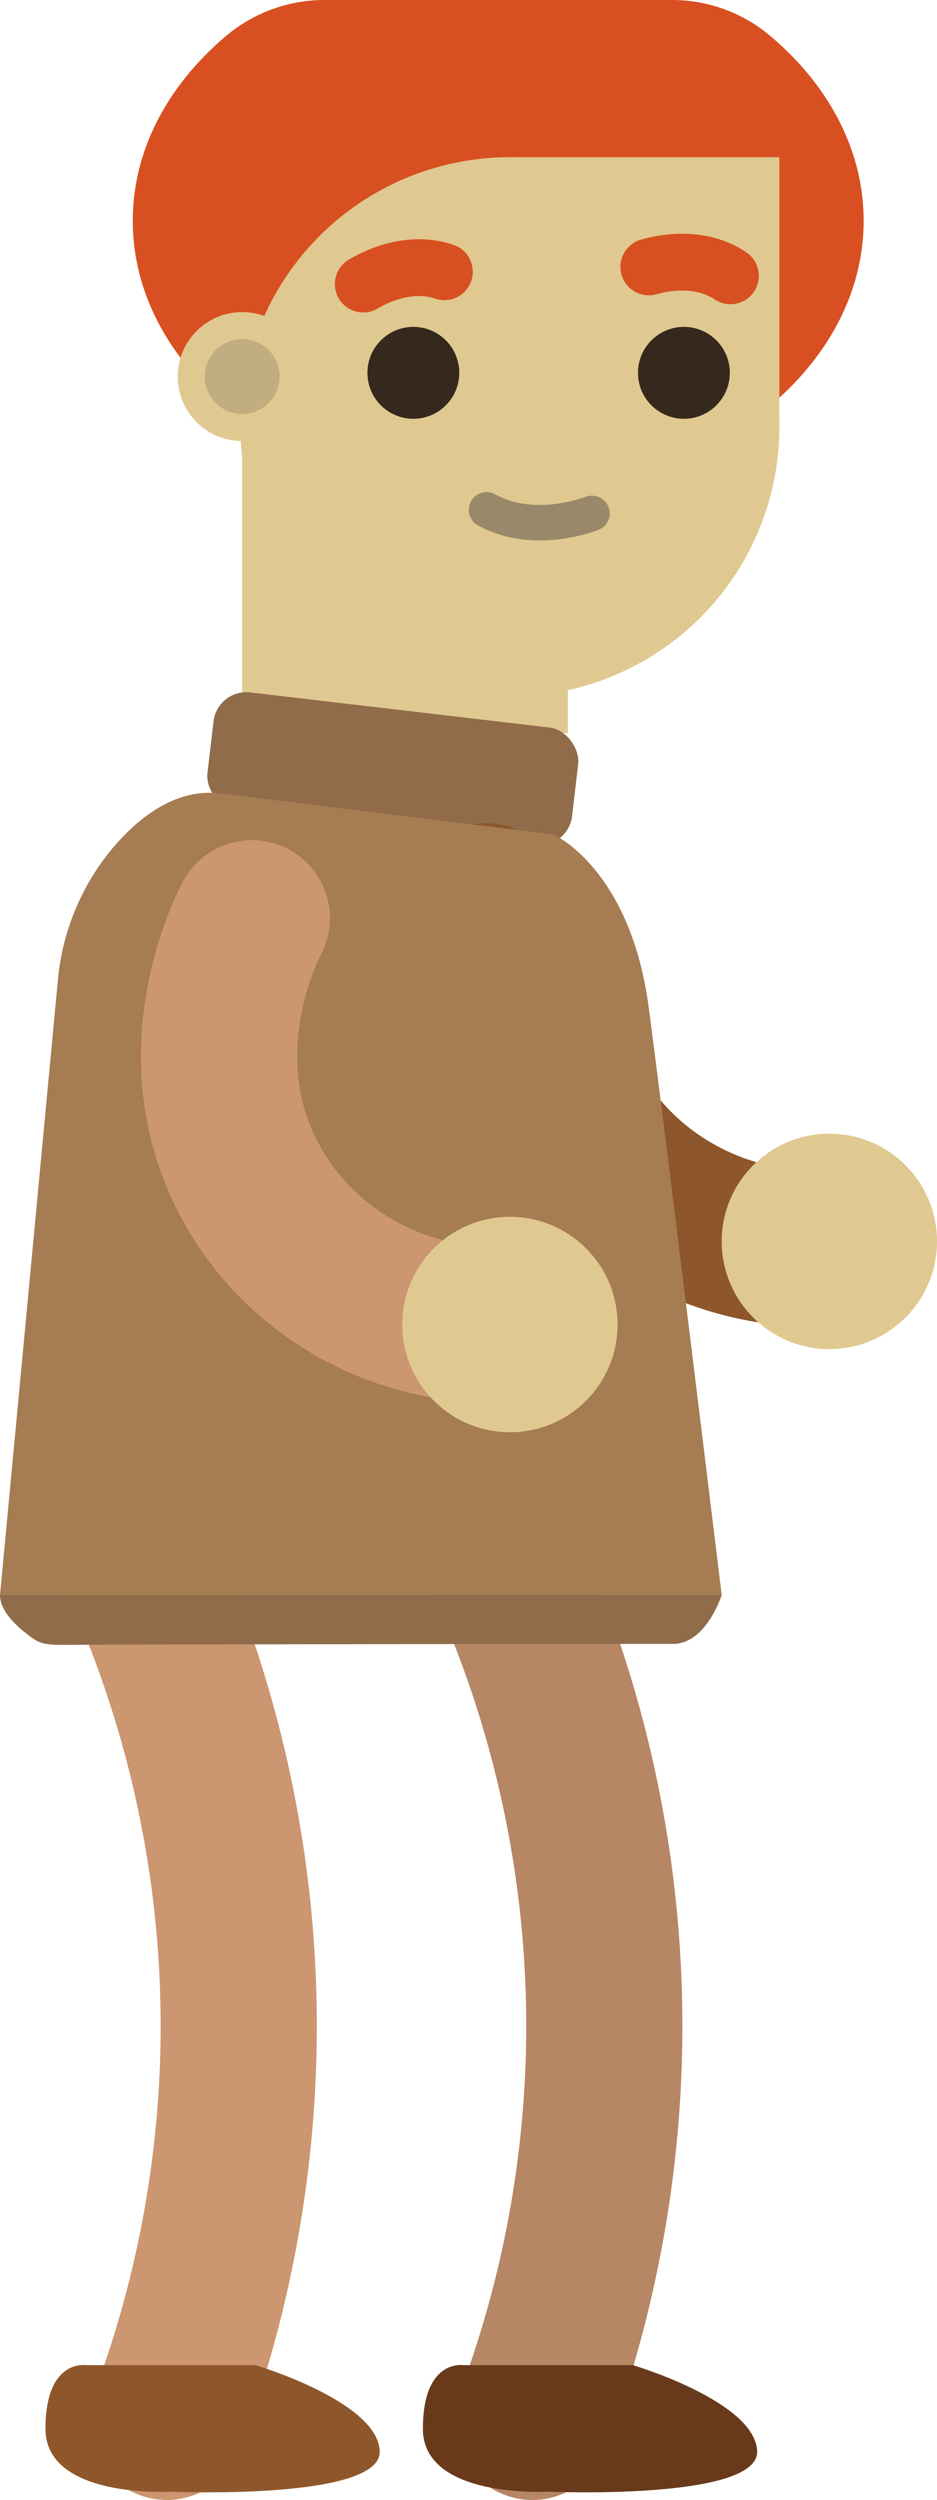 <svg xmlns="http://www.w3.org/2000/svg" viewBox="0 0 264 703.93"><defs><style>.cls-1{fill:#d85021;}.cls-2{fill:#e0c990;}.cls-3{fill:#c1ad80;}.cls-4{fill:#916c4a;}.cls-11,.cls-5,.cls-6,.cls-7,.cls-8{fill:none;stroke-linecap:round;stroke-miterlimit:10;}.cls-5{stroke:#99896a;stroke-width:10px;}.cls-6{stroke:#cc9671;}.cls-6,.cls-7,.cls-8{stroke-width:44px;}.cls-7{stroke:#b78665;}.cls-8{stroke:#8e572b;}.cls-9{fill:#a67c52;}.cls-10{fill:#35291d;}.cls-11{stroke:#d85021;stroke-width:16px;}.cls-12{fill:#683a1b;}.cls-13{fill:#8e572b;}</style></defs><title>farmerslip</title><g id="Hair"><path class="cls-1" d="M7270.25,6826.89H7172a43,43,0,0,0-28,10.49c-16.08,13.76-25.85,31.86-25.85,51.68,0,25.39,16,47.94,40.8,62.18v-.84h124.32v.84c24.78-14.24,40.8-36.79,40.8-62.18,0-19.84-9.78-37.94-25.89-51.7A42.82,42.82,0,0,0,7270.25,6826.89Z" transform="translate(-7080.74 -6826.89)"/></g><g id="Head"><circle class="cls-2" cx="143.67" cy="120.18" r="75.92"/><rect class="cls-2" x="143.67" y="44.26" width="75.92" height="75.92"/><circle class="cls-2" cx="68.23" cy="106.03" r="18.15"/><circle class="cls-3" cx="68.23" cy="106.03" r="10.55"/></g><g id="Neck"><rect class="cls-2" x="68.23" y="124.18" width="91.77" height="82.29"/><rect class="cls-4" x="7140.08" y="7026.36" width="103.45" height="33.33" rx="9.31" transform="translate(-6211.67 -7616.44) rotate(6.69)"/></g><g id="Mouth"><path class="cls-5" d="M7247.52,6971.45c-3.57,1.26-17.42,5.72-29.7-1" transform="translate(-7080.74 -6826.89)"/></g><g id="Legs"><path class="cls-6" d="M7120.54,7268.33a316.75,316.75,0,0,1,7.2,240.48" transform="translate(-7080.74 -6826.89)"/><path class="cls-7" d="M7223.54,7268.33a316.75,316.75,0,0,1,7.2,240.48" transform="translate(-7080.74 -6826.89)"/></g><g id="armL"><path class="cls-8" d="M7217.82,7080.69c-1.32,2.43,3.76,22,23.87,58.14,14.32,25.73,42.64,41.11,72.72,39.5" transform="translate(-7080.74 -6826.89)"/></g><g id="Body"><path class="cls-9" d="M7142.57,7050.27l94.09,11.57s21.69,9.52,26.88,48.85S7284.08,7276,7284.08,7276H7080.74L7097.13,7102a67.41,67.41,0,0,1,17.3-38.53C7121.76,7055.55,7131.36,7049,7142.57,7050.27Z" transform="translate(-7080.74 -6826.89)"/><path class="cls-4" d="M7080.74,7276h203.34s-4.34,13.76-13.67,13.76c-8.47,0-145.58.1-171,.28-2.83,0-6.52.13-8.86-1.45C7086.51,7285.85,7080.74,7281.06,7080.74,7276Z" transform="translate(-7080.74 -6826.89)"/></g><g id="Eye_R"><circle class="cls-10" cx="192.69" cy="104.98" r="12.94"/></g><g id="Brow_R"><path class="cls-11" d="M7263.54,6902.05c2.84-.81,13.84-3.61,23,2.5" transform="translate(-7080.74 -6826.89)"/></g><g id="Brow_L"><path class="cls-11" d="M7183.08,6906.88c2.53-1.51,12.45-7,22.87-3.47" transform="translate(-7080.74 -6826.89)"/></g><g id="Eye_L"><circle class="cls-10" cx="116.46" cy="104.98" r="12.94"/></g><g id="BG_Foot"><path class="cls-12" d="M7211.34,7492.85h47.73s34.37,10.18,35,24.18-58.86,11.45-58.86,11.45-35.32,2.09-35.32-17.72S7211.34,7492.85,7211.34,7492.85Z" transform="translate(-7080.74 -6826.89)"/></g><g id="Foot"><path class="cls-13" d="M7105,7492.85h47.73s34.37,10.18,35,24.18-58.86,11.45-58.86,11.45-35.32,2.09-35.32-17.72S7105,7492.85,7105,7492.85Z" transform="translate(-7080.74 -6826.89)"/></g><g id="BG_Hand"><circle class="cls-2" cx="233.67" cy="349.54" r="30.33"/><path class="cls-6" d="M7151.7,7085.45c-1.31,2.44-20.11,38.74,0,74.88,14.32,25.74,42.64,41.11,72.72,39.51" transform="translate(-7080.74 -6826.89)"/></g><g id="Hand"><circle class="cls-2" cx="143.67" cy="372.95" r="30.33"/></g></svg>
